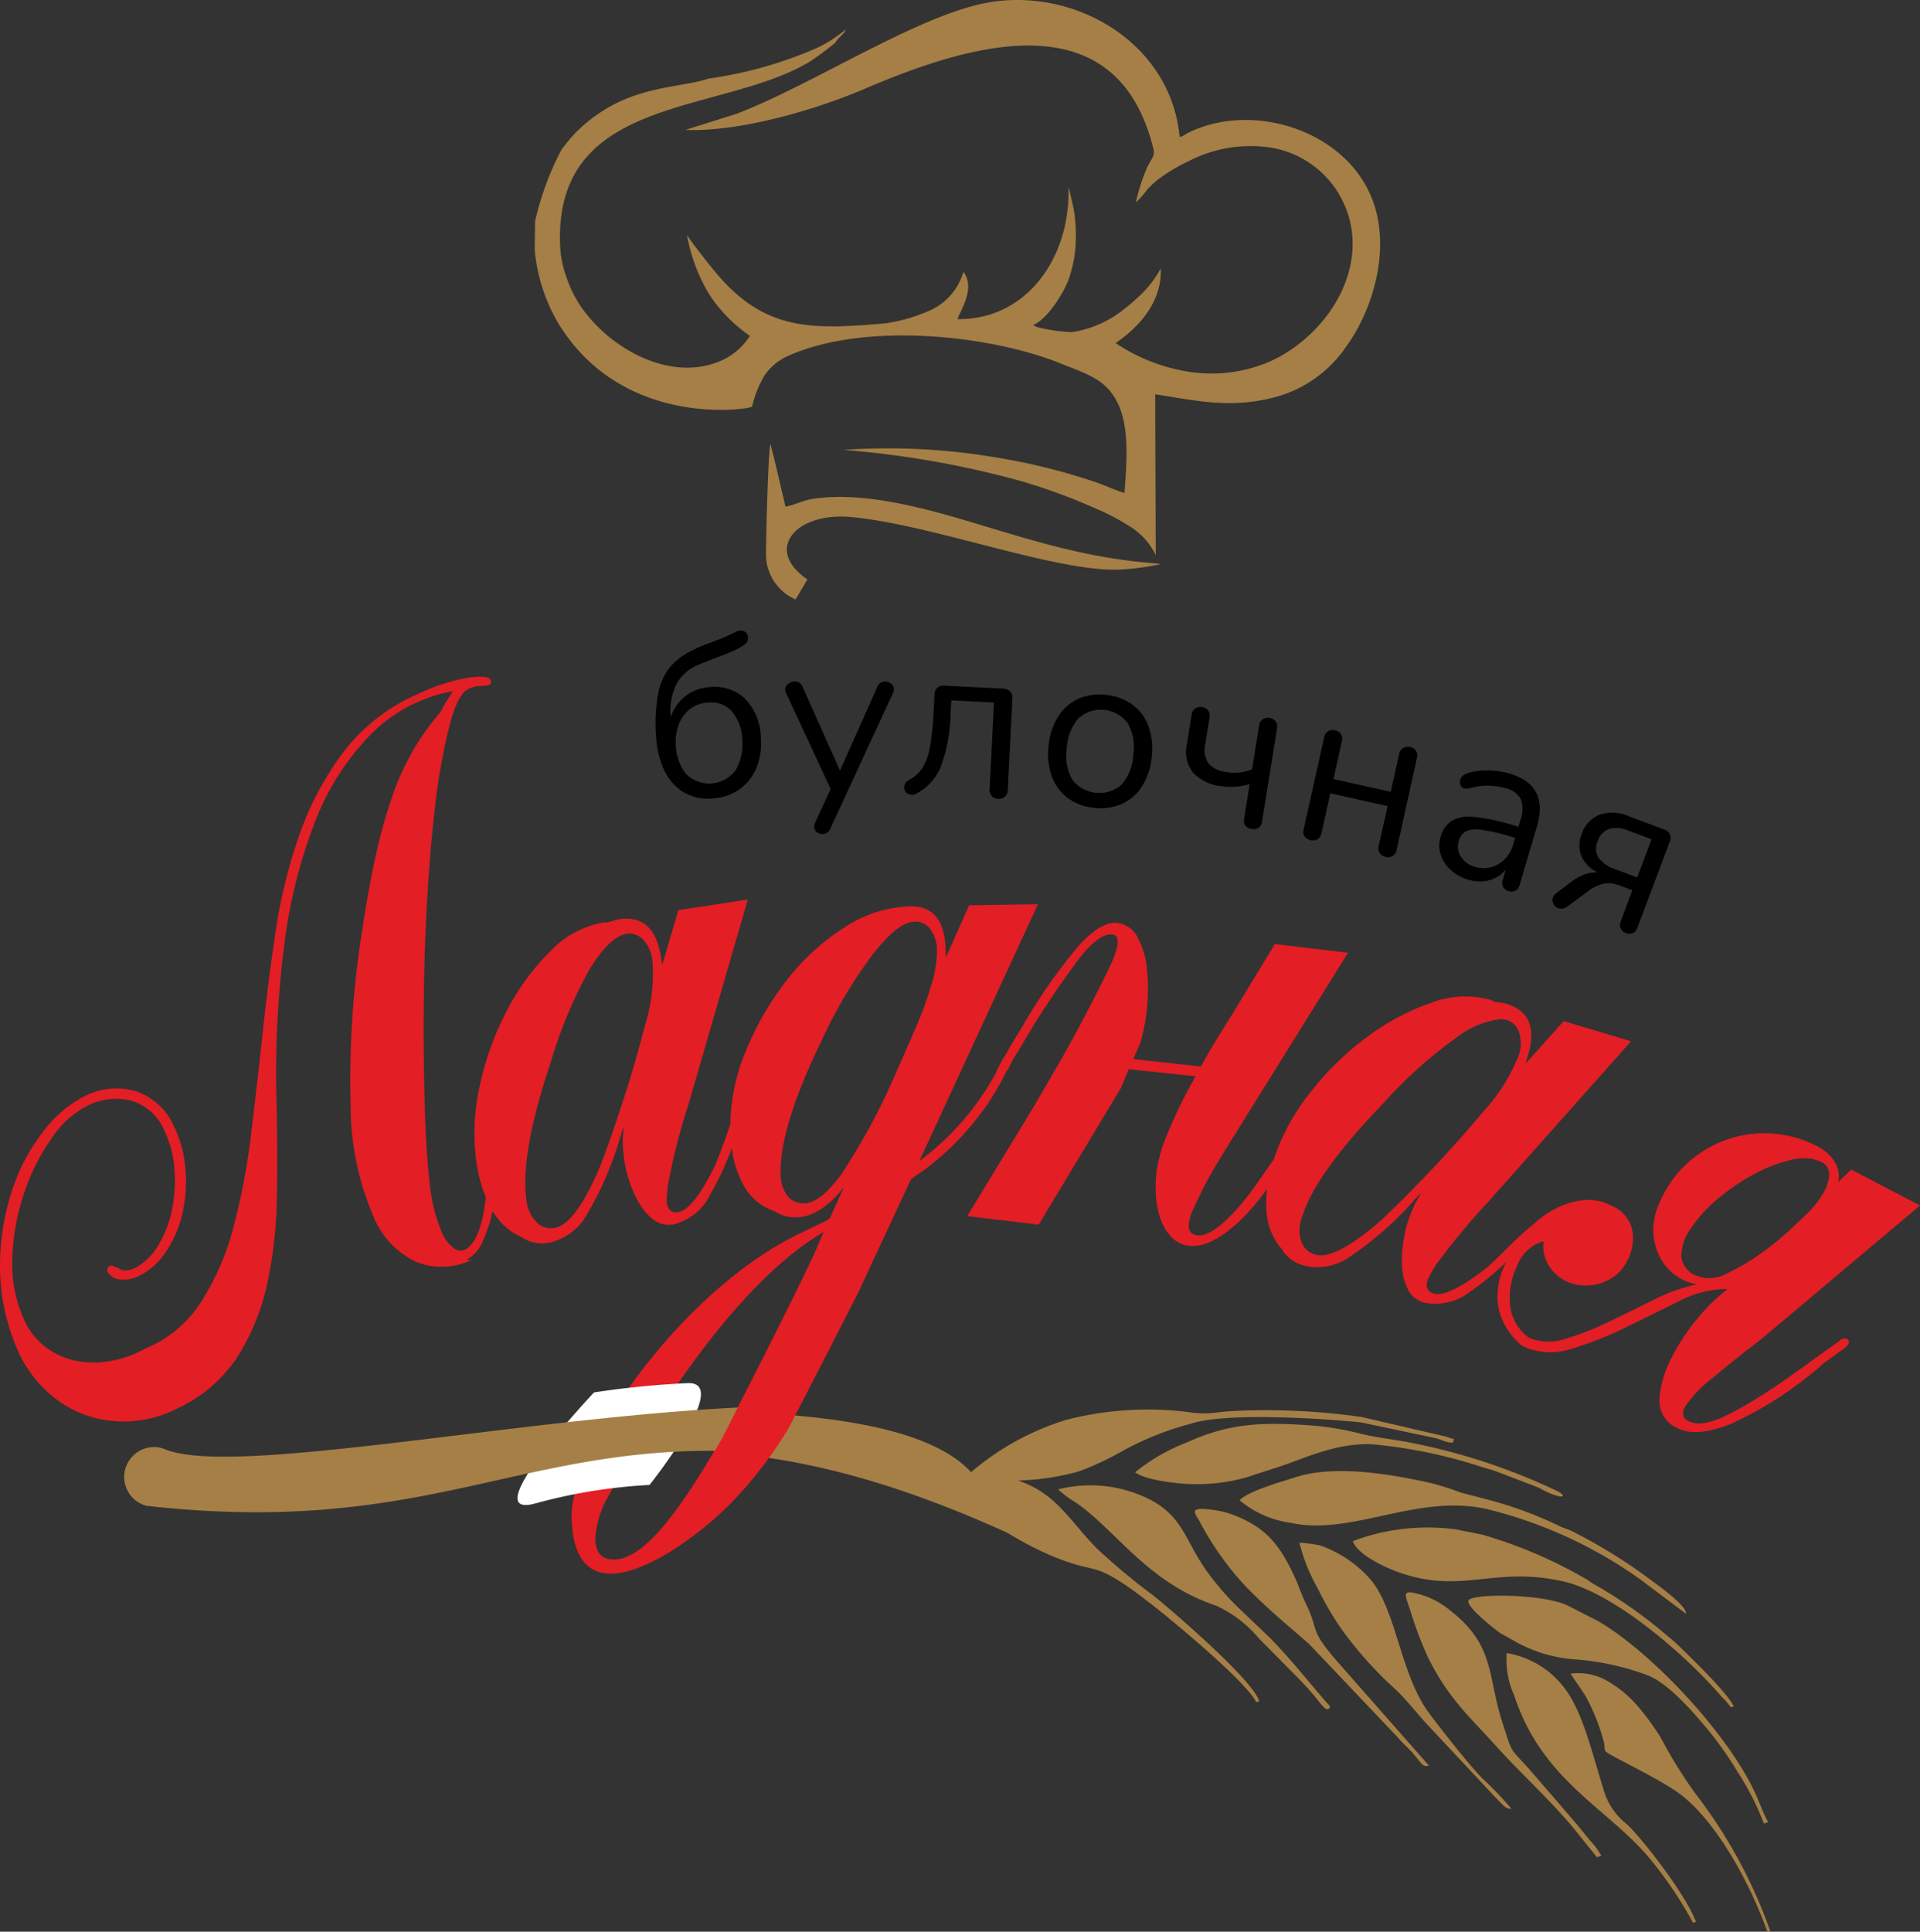 <svg xmlns="http://www.w3.org/2000/svg" width="150.437" height="151.315" viewBox="0 0 150.437 151.315">
  <rect x="0" y="0" width="150.437" height="151.315" fill="#333333" stroke="none"/>
  <g id="Group_3230" data-name="Group 3230" transform="translate(17376.756 24664.627)">
    <path id="Union_179" data-name="Union 179" d="M18.123,43.4c-.006-1.109.175-8.257.354-8.614l.305,1.217.869,3.687c1.238-.249,1.285-.652,3.619-.75,3.6-.15,7.727,1,11.026,1.987,4.686,1.407,8.989,2.807,14.356,3.206l.413.053a18.776,18.776,0,0,1-2.9.409c-4.827.42-15.049-3.547-21.456-4.1-4.282-.365-6.753,2.567-3.361,4.878l.019.016-.925,1.569A3.854,3.854,0,0,1,18.123,43.4ZM41.841,46.3h.006l-.015.008Zm4.889-5a17.617,17.617,0,0,0-2.689-1.428,46.834,46.834,0,0,0-5.961-2.195,74.279,74.279,0,0,0-13.9-2.437,50.841,50.841,0,0,1,12,.6A48.271,48.271,0,0,1,43.9,37.751c.752.246,1.623.68,2.313.857.158-2.249.41-5.022-.493-6.948s-2.326-2.31-4.507-3.187c-5.5-2.217-15.252-3.284-21.29-.624A4.4,4.4,0,0,0,18,29.422a8.466,8.466,0,0,0-.967,2.435c-.191.207-10.231,1.791-15.261-6.662A13.819,13.819,0,0,1,0,19.584l.031-2.253a23.014,23.014,0,0,1,2.036-5.547,11.037,11.037,0,0,1,2.9-2.855c3.24-2.254,6.682-2.075,8.634-2.771a32.236,32.236,0,0,0,8.6-2.439A10.871,10.871,0,0,0,24.377,2.3c-.148.361-.37.473-.595.739a.65.65,0,0,0-.108.126c-.105.148-.058.064-.105.171A23.88,23.88,0,0,1,21.441,4.9C14.448,8.976,1.7,7.445,1.984,18.962a8.389,8.389,0,0,0,.576,2.951,8.906,8.906,0,0,0,1.608,2.821c2.16,2.673,6.288,4.988,9.975,3.7a5.154,5.154,0,0,0,2.723-2.125,11.639,11.639,0,0,1-3.179-3.232,13.684,13.684,0,0,1-1.762-4.692c.154.332,1.633,2.2,2.009,2.657,3.953,4.938,7.7,4.79,13.567,4.284a13.21,13.21,0,0,0,3.487-1.018,4.732,4.732,0,0,0,2.6-3.013c1.007,1.3-.314,3.156-.456,3.7,5.184.074,8.548-4.424,8.687-9.573l.025-.846c0,.188.361,1.579.419,1.985A12.957,12.957,0,0,1,42.4,18.5a9.967,9.967,0,0,1-.622,3.543c-.5,1.195-1.669,2.979-2.733,3.427l.3.146a12.833,12.833,0,0,0,2.757.4,8.529,8.529,0,0,0,3.99-1.733,13.146,13.146,0,0,0,1.136-.96,8.155,8.155,0,0,0,1.821-2.3c.12,2.542-1.6,4.54-3.534,5.849a14.156,14.156,0,0,0,5.3,2.172,11.528,11.528,0,0,0,6.549-.627c3.019-1.229,6.226-4.461,6.67-8.419a7.64,7.64,0,0,0-6.426-8.446,10.554,10.554,0,0,0-6.284,1.029,14.219,14.219,0,0,0-2.351,1.38,6.841,6.841,0,0,0-.979.885,7.915,7.915,0,0,1-.893,1.02,14.593,14.593,0,0,1,.93-2.847c.2-.415.573-.8.462-1.285C45.618-.265,33.8,3.561,25.837,6.966c-3.848,1.645-9.771,3.379-14.032,3.211l4.023-1.266C21.693,6.661,29.639,1.44,35.107.28,42.019-1.184,49.835,3.2,50.528,10.718c.253-.017.438-.2.708-.332,5-2.444,12.264-.212,14.378,5.195,1.506,3.851.092,8.651-2.036,11.574a9.793,9.793,0,0,1-5.961,4.052c-3.275.776-5.871.164-9-.322l.043,12.606A5.366,5.366,0,0,0,46.73,41.3ZM41.844,14.57v.005S41.844,14.571,41.844,14.57Z" transform="translate(-17334.861 -24664.627)" fill="#a57f45"/>
    <path id="Path_4923" data-name="Path 4923" d="M39.726,7.308c.733-.809,3.12-1.646,4.246-2.1,2.579-1.044,6.237-.846,8.938-.514.787.1,1.3.148,2.054.3a20.357,20.357,0,0,1,1.976.5l2.012.376a31.17,31.17,0,0,1,5.9,1.7c.4.168.574.164.967.313a41.722,41.722,0,0,1,6.242,3.252c.491.325,3.205,1.926,3.169,2.6l-3.7-2.4A35.028,35.028,0,0,0,59.165,6.657C53.63,5.771,48.722,9.492,43.9,8.8A7.9,7.9,0,0,1,39.726,7.308ZM18.6,6.587a20.889,20.889,0,0,1,7.162-4.61A25.711,25.711,0,0,1,35.029.693c1.951.166,2.057-.147,4.149-.366A53.023,53.023,0,0,1,48.8.139l6.72,1.072.343.091c.368.142.22-.2.26.21.029.351-1.059-.054-1.323-.113l-6-.832C46,.471,38.27.488,35.552,1.585A23.62,23.62,0,0,0,30.079,4.26,22.61,22.61,0,0,1,27,5.947a19.776,19.776,0,0,1-4.676,1.038c3.066.816,4.152,2.771,6.509,4.864A50.805,50.805,0,0,0,33.5,15.216c1.487,1.022,8.3,6.092,8.871,7.692l-.233.076c-1.027-1.692-7.727-6.434-9.135-7.338-.426-.28-.758-.5-1.2-.77-3.414-2.087-2.9-.926-6.791-2.312a26.229,26.229,0,0,1-3.2-1.42C12.829,7.8,5.93,6.587,0,6.449V3.165C8.3,2.9,15.424,3.589,18.6,6.587Zm50.839,17.4A15.8,15.8,0,0,0,67.888,20.8c-.446-.654-.929-1.167-1.346-1.761a4.568,4.568,0,0,1,2.925.377,9.038,9.038,0,0,1,2.445,1.746,19.356,19.356,0,0,1,2.052,2.425,36.112,36.112,0,0,0,2.976,4.127A38.727,38.727,0,0,1,83.55,38.05l-.22.089c-1.539-3.574-4.726-8.692-7.978-10.533-1.707-.962-3.539-1.652-5.309-2.484C69.393,24.818,69.751,24.755,69.442,23.987ZM55.985,27.006c-.52.149-.489-.045-1.343-.895-.428-.426-.85-.724-1.245-1.134l-7.46-6.828c-1.938-1.462-3.254-2.376-5.183-4.071a23.7,23.7,0,0,1-4.017-4.869c-.455-.694-1.072-1.179,1.238-.977a6.8,6.8,0,0,1,1.581.333c2.546.834,3.667,2.18,4.97,4.562.267.5.606,1.313.933,1.867,1.285,2.178.244,1.92,3.162,4.746ZM53.74,15.16c-.487-1.218-.83-1.664.022-1.577a6.382,6.382,0,0,1,2.979,1.151c3.782,2.514,3.295,4.941,4.748,8.516,1.007,2.511.644,1.812,2.469,3.6l4.006,4.038c.379.4.659.717,1,1.073a5.328,5.328,0,0,1,.971,1.137l-.334.135-1.989-2.146c-2.068-2.149-4.448-4.009-6.341-5.836-2.371-2.284-4.149-3.591-5.966-6.712A28.8,28.8,0,0,1,53.74,15.16Zm8.505,5.87a6.733,6.733,0,0,1-.807-3.244,7.117,7.117,0,0,1,4.881,2.628c1.507,1.835,2.481,5.14,3.573,7.855a5.264,5.264,0,0,0,1.942,2.274c1.66,1.451,5.053,5.352,5.858,7.2l-.222.087a30.787,30.787,0,0,0-3.582-4.621C70.348,29.392,64.94,27.681,62.245,21.03ZM44.636,10.3a12.79,12.79,0,0,1,1.595.09,9.371,9.371,0,0,1,3.965,2.2c2.351,2.126,2.979,7.395,5.522,10.332,1.043,1.2,3.3,3.715,4.51,4.791a25.974,25.974,0,0,1,2.427,2.207c-.428.054-.639-.205-1.3-.793l-5.932-5.511c-.819-.8-1.561-1.612-2.384-2.312a30.179,30.179,0,0,1-4.7-4.556,24.1,24.1,0,0,1-2.014-2.968A14.272,14.272,0,0,1,44.636,10.3ZM82.794,29.555l-.332.132a21.085,21.085,0,0,0-2.29-3.821A28.036,28.036,0,0,0,77.606,22.7c-1.209-1.259-3.38-3.481-5.118-3.979a20.873,20.873,0,0,0-5.464-.818A11.156,11.156,0,0,1,62.1,16.865l-1.287-.61C60.4,16,57.8,14.274,58.2,13.832c.5-.548,5.845-.871,7.767-.083l2.46,1.049c4.306,2.123,10.773,8.077,13.251,12.667C82.016,28.087,82.422,29.032,82.794,29.555Zm-57.3-22.1a10.319,10.319,0,0,1,7.157.262c2.808,1.2,3,3.029,4.979,5.4a21.914,21.914,0,0,0,2.546,2.555L42.864,17.9c1.507,1.328,3.044,2.982,4.481,4.441.635.654.626.5.534.71-.177.406-.778-.4-1.269-.906-.408-.408-.834-.832-1.3-1.237L42,18a9.542,9.542,0,0,0-3.548-2.334C33.006,14.249,30.373,10.454,27,8.415A8.615,8.615,0,0,1,25.49,7.456ZM48.8,9.885A16.661,16.661,0,0,1,56.788,8.4l2.07.267a35.705,35.705,0,0,1,8.319,2.875c.372.177.48.3.89.473a36.6,36.6,0,0,1,5.154,3.054c.534.4,1.05.729,1.588,1.179,1.038.871,4.181,3.518,4.654,4.453l-.222.09a5.526,5.526,0,0,0-.769-.767c-3.109-3.145-8.983-7.517-12.98-8.141-5.616-.872-7.9,1.668-13.141.122C51.459,11.74,49.256,10.936,48.8,9.885ZM31.418,5.7a14.8,14.8,0,0,1,3.889-2.619c3.138-1.71,5.686-1.985,9.149-2.005a23.031,23.031,0,0,1,4.212.345c1.3.25,2.716.281,4.075.453A48,48,0,0,1,64.478,4.847c.792.327.644.645-.713.164-.35-.126-.574-.274-.933-.385l-2.893-.878c-.664-.211-1.3-.312-1.972-.486a38.892,38.892,0,0,0-8.18-1.047c-2.907.087-5.188,1.477-7.242,2.3l-2.416.977a14.279,14.279,0,0,1-4.623.83C34.448,6.345,32.2,6.227,31.418,5.7Z" transform="matrix(0.998, 0.07, -0.07, 0.998, -17318.771, -24557.186)" fill="#a57f45"/>
    <path id="Union_178" data-name="Union 178" d="M44.786,65.783c-.094-4.981,8.312-17.5,17.773-22.122l1.891-.915a2.647,2.647,0,0,0,.567-.325L66.116,40c-1.243,1.541-2.465,2.324-3.7,2.342a2.911,2.911,0,0,1-1.727-.475,4.279,4.279,0,0,1-2.505-2.182,7.918,7.918,0,0,1-.843-2.77,22.37,22.37,0,0,1-1.657,3.577A4.386,4.386,0,0,1,52.764,42.9a2,2,0,0,1-1.532-.343,4.245,4.245,0,0,1-1.124-1.274,8.091,8.091,0,0,1-.774-1.709,10.037,10.037,0,0,1-.419-1.664c-.04-.332-.081-.709-.114-1.133a8.607,8.607,0,0,1,.056-1.357l-.016-.126-.215.675a26.042,26.042,0,0,1-2.676,6.213,4.442,4.442,0,0,1-2.907,2.149,2.871,2.871,0,0,1-2.189-.44A4.845,4.845,0,0,1,38.6,41.849a11.721,11.721,0,0,1-.738,2.279,2.832,2.832,0,0,1-1.234,1.5l-.117.052.435.007a5.42,5.42,0,0,1-4.3.166,6.667,6.667,0,0,1-3.364-3.53,21.906,21.906,0,0,1-1.808-8.745,73.626,73.626,0,0,1,.707-12.394q.542-3.8,1.135-6.6a44.072,44.072,0,0,1,1.332-4.964,20.376,20.376,0,0,1,1.691-3.806,21.025,21.025,0,0,1,2.214-3.1A5.782,5.782,0,0,1,35,1.9c.159-.251.316-.5.475-.767a12.037,12.037,0,0,0-6.421,3.382,20.019,20.019,0,0,0-4.365,6.836,40.212,40.212,0,0,0-2.422,9.712,78.676,78.676,0,0,0-.608,11.952q.1,3.913.038,7.6a34.529,34.529,0,0,1-.756,6.915,17.615,17.615,0,0,1-2.326,5.731A11.3,11.3,0,0,1,13.926,57.3a9.333,9.333,0,0,1-3.8,1.032A9.088,9.088,0,0,1,6.612,57.8,8.782,8.782,0,0,1,3.665,55.97,9.718,9.718,0,0,1,1.541,53.1,16.444,16.444,0,0,1,0,46.476a19.149,19.149,0,0,1,.868-6A15.038,15.038,0,0,1,3.3,35.741,9.528,9.528,0,0,1,6.5,32.924a5.448,5.448,0,0,1,4.107-.467,4.944,4.944,0,0,1,3.017,2.75,8.983,8.983,0,0,1,.9,3.331,11.061,11.061,0,0,1-.215,3.432,8.867,8.867,0,0,1-1.249,2.983,5.437,5.437,0,0,1-2.131,1.965,2.593,2.593,0,0,1-1.525.292,1.148,1.148,0,0,1-.942-.558.329.329,0,0,1,.175-.507c.074-.043.182-.018.31.058l.341.117c.316.267.789.249,1.391-.052a4.894,4.894,0,0,0,1.783-1.83,8.957,8.957,0,0,0,1.032-2.774,11.335,11.335,0,0,0,.166-3.156,8.062,8.062,0,0,0-.8-2.99A4.055,4.055,0,0,0,10.246,33.2a5.019,5.019,0,0,0-3.524.469,7.661,7.661,0,0,0-2.75,2.591A16.305,16.305,0,0,0,1.842,40.6a17.264,17.264,0,0,0-.875,5.087,10.226,10.226,0,0,0,1.016,4.865A5.323,5.323,0,0,0,3.64,52.556a5.923,5.923,0,0,0,2.3,1.025,7.171,7.171,0,0,0,2.665.025,8.273,8.273,0,0,0,2.741-.967,9.36,9.36,0,0,0,4.365-3.6A20.227,20.227,0,0,0,18.25,43.28a52.975,52.975,0,0,0,1.4-7.265c.318-2.631.635-5.322.926-8.079s.641-5.5,1.056-8.222a40.609,40.609,0,0,1,1.931-7.626A23.565,23.565,0,0,1,27.02,5.756,14.53,14.53,0,0,1,32.641,1.4a18.343,18.343,0,0,1,1.783-.74,17.591,17.591,0,0,1,1.8-.5A6.937,6.937,0,0,1,37.705,0c.4.007.65.092.727.24a.289.289,0,0,1-.15.426l-.543.058a2.292,2.292,0,0,0-1.074.251c-.532.256-1.025,1.222-1.458,2.907a47.657,47.657,0,0,0-1.148,6.563q-.478,4.057-.709,9.384-.225,5.349-.126,11.3c.058,3.647.191,6.4.419,8.276a13.361,13.361,0,0,0,1.023,4.223,2.8,2.8,0,0,0,.859,1.1.821.821,0,0,0,.89.159c.749-.375,1.274-1.516,1.557-3.414.034-.218.063-.449.094-.693a11.652,11.652,0,0,1-.727-2.691,16.5,16.5,0,0,1,.258-6.069,22.7,22.7,0,0,1,2.14-5.906,18.52,18.52,0,0,1,3.391-4.623,7.5,7.5,0,0,1,4.08-2.225.822.822,0,0,1,.375,0A5.711,5.711,0,0,1,48.509,19q2.759-.424,3.279,2.958l.094.624,1.265-4.3,5.448-.832L53.948,33.485q-.488,1.484-.886,3.046c-.265,1.043-.473,1.94-.608,2.691a9.051,9.051,0,0,0-.213,1.956c.09.583.381.843.881.758q1.2-.175,2.9-3.647c.153-.368.3-.751.46-1.157s.341-.933.567-1.568c.054-.155.112-.323.173-.5a15.449,15.449,0,0,1,1.2-5.71,23.306,23.306,0,0,1,3.241-5.607,17.74,17.74,0,0,1,4.522-4.122,9.759,9.759,0,0,1,5.138-1.64c1.817-.036,2.732,1.13,2.774,3.5l.009.509,1.83-4.091,5.39-.083L72.037,37.93a21.089,21.089,0,0,0,6.056-7.016c.018-.123.04-.206.092-.238l.157-.3c.02-.029.045-.065.072-.11a4.381,4.381,0,0,1,.2-.4.181.181,0,0,1,.067-.063c.087-.153.188-.33.3-.538.332-.574.666-1.142,1.029-1.7a42.981,42.981,0,0,1,4.549-6.54c1.166-1.265,2.164-1.848,3.008-1.738a2.047,2.047,0,0,1,1.592,1.173,6.5,6.5,0,0,1,.715,2.508,14.75,14.75,0,0,1-.011,3.032,13.543,13.543,0,0,1-.538,2.739L88.8,29.95l5.289.576c.384-.684.765-1.35,1.164-2.007s.81-1.317,1.236-1.983l3.4-5.6,5.733.682-8.839,14.2c-.424.666-.839,1.35-1.265,2.048s-.792,1.357-1.135,2c-.325.639-.6,1.216-.832,1.723a4.2,4.2,0,0,0-.4,1.191c-.065.59.15.908.641.973.884.11,2.124-.814,3.707-2.748.258-.316.507-.648.758-1s.581-.8.955-1.355c.182-.253.379-.532.59-.839a16.708,16.708,0,0,1,2.777-5.134,22.546,22.546,0,0,1,4.463-4.407,18.38,18.38,0,0,1,5.055-2.714,7.439,7.439,0,0,1,4.641-.258.782.782,0,0,1,.35.166,6.97,6.97,0,0,1,.94.15c1.783.543,2.351,1.9,1.684,4.08l-.177.608,2.983-3.331,5.282,1.581-11.1,12.477c-.715.76-1.409,1.55-2.1,2.375s-1.267,1.557-1.709,2.164a7.934,7.934,0,0,0-1.032,1.675c-.184.565-.016.924.464,1.072q1.151.336,4.2-2.048c.292-.267.6-.55.908-.848s.709-.7,1.184-1.169a17.268,17.268,0,0,1,1.57-1.384,7.463,7.463,0,0,1,1.568-1.137A6.209,6.209,0,0,1,124.027,41a3.938,3.938,0,0,1,2.29.458,2.654,2.654,0,0,1,1.59,1.974,3.692,3.692,0,0,1-.4,2.3,3.306,3.306,0,0,1-1.088,1.281,3.756,3.756,0,0,1-1.343.585,3.651,3.651,0,0,1-1.348.049,3.125,3.125,0,0,1-1.05-.31,3.3,3.3,0,0,1-1.391-1.323,2.892,2.892,0,0,1-.341-1.79,3.028,3.028,0,0,0-2.016,1.8,5.838,5.838,0,0,0-.632,2.925,3.672,3.672,0,0,0,1.483,2.822,4.056,4.056,0,0,0,2.857.094,21.465,21.465,0,0,0,3.4-1.328q1.773-.861,3.566-1.747a13.6,13.6,0,0,1,3.38-1.2,3.788,3.788,0,0,1-1.734-.724,4.063,4.063,0,0,1-1.225-1.467,4.6,4.6,0,0,1-.482-1.965,5.116,5.116,0,0,1,.516-2.3,8.875,8.875,0,0,1,2.456-3.3,9,9,0,0,1,3.216-1.718,8.988,8.988,0,0,1,6.688.677,3.5,3.5,0,0,1,1.218,1.029,2.17,2.17,0,0,1,.44,1.409l-.034.341,1-.971,5.4,2.815L137.92,51.955c-1.265.96-2.492,1.942-3.69,2.934a10.18,10.18,0,0,0-2.2,2.281c-.267.527-.186.911.267,1.142a1.95,1.95,0,0,0,1.13.159,5.558,5.558,0,0,0,1.723-.558,25.738,25.738,0,0,0,2.525-1.4c.991-.608,2.167-1.406,3.542-2.4l2.88-2.075c.24-.2.442-.267.592-.182.191.09.224.256.108.48l-.292.276L142.9,53.772a29.55,29.55,0,0,1-7.336,4.782c-1.817.7-3.183.8-4.131.307a2.343,2.343,0,0,1-1.409-2.348,8.349,8.349,0,0,1,1.018-3.3,16.385,16.385,0,0,1,2.164-3.189,14.241,14.241,0,0,1,2.149-2.057,8.086,8.086,0,0,0-3.833.964c-1.373.684-2.788,1.375-4.221,2.075a27.182,27.182,0,0,1-4.23,1.651,5.152,5.152,0,0,1-3.782-.227,5.279,5.279,0,0,1-1.866-2.914,5.535,5.535,0,0,1,.617-3.692,22.217,22.217,0,0,1-2.781,2.292,4.425,4.425,0,0,1-3.683.906,1.982,1.982,0,0,1-1.231-.967,4.3,4.3,0,0,1-.469-1.631,8.47,8.47,0,0,1,.043-1.873,10.072,10.072,0,0,1,.334-1.684,11.133,11.133,0,0,1,.39-1.072,9.043,9.043,0,0,1,.624-1.2l.043-.126-.491.516a26.073,26.073,0,0,1-5.071,4.457,4.4,4.4,0,0,1-3.55.691,2.855,2.855,0,0,1-1.79-1.332,4.838,4.838,0,0,1-1.164-2.833,8.742,8.742,0,0,1,.036-1.85,16.976,16.976,0,0,1-2.353,2.7q-2.173,1.948-3.739,1.756a2.173,2.173,0,0,1-1.359-.639,3.718,3.718,0,0,1-.866-1.375,6.6,6.6,0,0,1-.39-1.832,10.746,10.746,0,0,1,.049-2.007,12.383,12.383,0,0,1,.967-3.2,37.7,37.7,0,0,1,2.09-4.223l-5.239-.556-.608,1.465-6.446,10.71-5.6-.666L80.7,34.167c.807-1.359,1.608-2.741,2.416-4.147s1.523-2.734,2.149-3.956c.641-1.227,1.175-2.283,1.608-3.192a8.021,8.021,0,0,0,.693-1.864c.058-.509-.076-.776-.419-.819-.664-.074-1.5.516-2.508,1.783a69.82,69.82,0,0,0-3.945,5.814l-.951,1.608a7.19,7.19,0,0,0-.491.832l-.316.6c-.022.029-.045.054-.067.081l-.11.2a19.812,19.812,0,0,1-2.68,4.064,21.3,21.3,0,0,1-3.656,3.456l-.933.65-.126.126-2.682,5.749c-.541,1.157-.955,2.054-1.258,2.714s-4.412,8.644-4.638,9.07-.406.783-.55,1.056-.3.617-.523.985a32.1,32.1,0,0,1-4.558,5.879c-2.057,2.066-6.352,5.4-9.3,5.4C46.109,70.25,44.838,69.082,44.786,65.783Zm3.064-1.915a7.839,7.839,0,0,0-1.207,3.663c.025,1.092.516,1.635,1.483,1.619,1.449-.02,3.131-1.46,5.129-4.266a55.758,55.758,0,0,0,3.582-5.8c1.225-2.285,6.154-12.011,7.146-14.31l.543-1.274C57.871,47.391,51.474,57.363,47.85,63.867Zm92.485-26.02a11.593,11.593,0,0,0-2.916,1.124,16.425,16.425,0,0,0-2.848,1.942,11.079,11.079,0,0,0-2.106,2.324,3.779,3.779,0,0,0-.727,2.155,1.776,1.776,0,0,0,1.234,1.541,2.778,2.778,0,0,0,2.348-.2,16.721,16.721,0,0,0,2.689-1.588,23.856,23.856,0,0,0,2.3-1.877c.65-.608,1.043-.98,1.16-1.108a7.18,7.18,0,0,0,1.449-1.814,1.992,1.992,0,0,0,.265-.648,1.706,1.706,0,0,0,.11-.951.949.949,0,0,0-.525-.7,2.971,2.971,0,0,0-1.4-.332A4.391,4.391,0,0,0,140.335,37.847Zm-26.17-9.613a34.871,34.871,0,0,0-5.847,5.257q-5.3,5.484-6.314,8.877a2.871,2.871,0,0,0-.043,1.875,1.579,1.579,0,0,0,1.086,1.016c1.047.325,2.806-.608,5.271-2.781q1.85-1.749,3.99-4.015c1.424-1.516,2.723-2.974,3.9-4.389a14.12,14.12,0,0,0,2.8-4.448,2.863,2.863,0,0,0,.022-1.749,1.441,1.441,0,0,0-.991-.991,1.929,1.929,0,0,0-.48-.056A6.73,6.73,0,0,0,114.165,28.234Zm-65.091-8.1c-.908.182-1.891,1.142-2.931,2.88a35.618,35.618,0,0,0-3.014,7.256Q40.716,37.5,41.254,41.012a2.91,2.91,0,0,0,.776,1.7,1.558,1.558,0,0,0,1.415.46Q45.08,42.921,47,38.4c.619-1.59,1.234-3.371,1.875-5.354s1.175-3.856,1.633-5.641a13.6,13.6,0,0,0,.608-5.215A2.846,2.846,0,0,0,50.4,20.6a1.475,1.475,0,0,0-1.081-.482A1.523,1.523,0,0,0,49.074,20.133Zm22.59-.951c-.859.009-1.924.841-3.225,2.492a36.875,36.875,0,0,0-4.03,6.753c-2.218,4.558-3.29,8.039-3.248,10.445a2.929,2.929,0,0,0,.491,1.732,1.563,1.563,0,0,0,1.375.641c.848-.018,1.839-.807,2.972-2.391a50.64,50.64,0,0,0,4.214-7.861q.912-2.049,1.649-3.773a24.715,24.715,0,0,0,1.077-2.992,8.968,8.968,0,0,0,.473-2.8A2.735,2.735,0,0,0,72.9,19.79a1.438,1.438,0,0,0-1.182-.608Z" transform="translate(-17376.756 -24611.615)" fill="#e31e24"/>
    <path id="Path_5017" data-name="Path 5017" d="M7697.021,3511.635a70.082,70.082,0,0,1,7.359-.727c3.456-.111-3.014,7.975-3.014,7.975a42.026,42.026,0,0,0-8.949,1.449C7687.542,3521.67,7697.021,3511.635,7697.021,3511.635Z" transform="translate(-25027.232 -28067.189)" fill="#fff"/>
    <path id="Path_4936" data-name="Path 4936" d="M48.119,0c-.045.081-.1.175-.141.26-.574,1.072-1.077,2.1-1.723,3.1C30.483,3,22.736,9.64,1.651,6.908A2.34,2.34,0,1,1,3.028,2.436C8.055,4.856,30.515.569,48.119,0Z" transform="matrix(1, -0.017, 0.017, 1, -17367.061, -24553.553)" fill="#a57f45"/>
    <g id="Group_3223" data-name="Group 3223" transform="translate(-17325.391 -24615.236)">
      <g id="Group_3222" data-name="Group 3222">
        <path id="Path_5026" data-name="Path 5026" d="M49.149,8.991A4.067,4.067,0,0,1,47.7,7.229a7.071,7.071,0,0,1-.573-2.417,12.936,12.936,0,0,1,.136-3.388A4.825,4.825,0,0,1,48.15-.66a5.262,5.262,0,0,1,1.639-1.305,12.689,12.689,0,0,1,1.661-.708A17.761,17.761,0,0,0,53.383-3.5a.807.807,0,0,1,.328-.092.558.558,0,0,1,.431.138.558.558,0,0,1,.183.384.63.63,0,0,1-.082.349.769.769,0,0,1-.3.292,5.3,5.3,0,0,1-.892.482q-.487.207-1.244.487Q50.626-1,50.4-.9A3.4,3.4,0,0,0,48.74.542a4.827,4.827,0,0,0-.477,2.628,3.571,3.571,0,0,1,1.117-1.6,3.381,3.381,0,0,1,2-.74,3.469,3.469,0,0,1,2.709.912A4.548,4.548,0,0,1,55.329,4.9a4.977,4.977,0,0,1-.337,2.223,3.846,3.846,0,0,1-1.305,1.688,3.979,3.979,0,0,1-2.15.741A3.7,3.7,0,0,1,49.149,8.991Zm4.242-1.716a4,4,0,0,0,.484-2.259,3.671,3.671,0,0,0-.8-2.261A2.18,2.18,0,0,0,51.2,2.044a2.49,2.49,0,0,0-1.5.565,2.772,2.772,0,0,0-.841,1.252,3.922,3.922,0,0,0-.2,1.518,3.971,3.971,0,0,0,.762,2.211,2.57,2.57,0,0,0,3.975-.315Z" transform="translate(-47.076 3.598)"/>
        <path id="Path_5027" data-name="Path 5027" d="M64.161.043a.72.72,0,0,1,.474.176.545.545,0,0,1,.211.438.55.55,0,0,1-.069.281L59.856,11.588a.672.672,0,0,1-.254.3.637.637,0,0,1-.342.105.7.7,0,0,1-.465-.166.532.532,0,0,1-.2-.43.619.619,0,0,1,.07-.281l1.225-2.654L56.4.949a.521.521,0,0,1-.07-.263.575.575,0,0,1,.236-.458.8.8,0,0,1,.518-.193.645.645,0,0,1,.342.1.681.681,0,0,1,.255.3l2.942,6.582L63.546.465A.642.642,0,0,1,64.161.043Z" transform="translate(-46.172 3.953)"/>
        <path id="Path_5028" data-name="Path 5028" d="M67.673,6.722a4.107,4.107,0,0,1-1.979,2.115.749.749,0,0,1-.3.037.6.6,0,0,1-.423-.179.531.531,0,0,1-.146-.412.685.685,0,0,1,.1-.329.606.606,0,0,1,.276-.233,2.713,2.713,0,0,0,1.042-.932,4.593,4.593,0,0,0,.591-1.615,19.641,19.641,0,0,0,.286-2.719L67.2,1.035A.741.741,0,0,1,67.417.5a.714.714,0,0,1,.536-.166L72.6.57a.738.738,0,0,1,.526.221.692.692,0,0,1,.176.536l-.364,7.227a.653.653,0,0,1-.227.481.725.725,0,0,1-.528.167.7.7,0,0,1-.5-.22.66.66,0,0,1-.167-.5l.345-6.823-3.35-.169-.052,1.018A12.4,12.4,0,0,1,67.673,6.722Z" transform="translate(-45.343 3.982)"/>
        <path id="Path_5029" data-name="Path 5029" d="M76.635,9.073a3.643,3.643,0,0,1-1.252-1.7,5.231,5.231,0,0,1-.25-2.384,5.2,5.2,0,0,1,.744-2.279,3.62,3.62,0,0,1,1.577-1.4A4.109,4.109,0,0,1,79.633,1a4.161,4.161,0,0,1,2.073.766,3.616,3.616,0,0,1,1.261,1.7,5.217,5.217,0,0,1,.251,2.384,5.219,5.219,0,0,1-.744,2.279,3.607,3.607,0,0,1-1.587,1.4,4.172,4.172,0,0,1-2.188.316A4.123,4.123,0,0,1,76.635,9.073Zm4.206-1.031a3.793,3.793,0,0,0,.928-2.348,3.765,3.765,0,0,0-.428-2.473A2.615,2.615,0,0,0,77.5,2.815a3.761,3.761,0,0,0-.934,2.329,3.793,3.793,0,0,0,.417,2.482,2.666,2.666,0,0,0,3.859.416Z" transform="translate(-44.34 4.045)"/>
        <path id="Path_5030" data-name="Path 5030" d="M89.6,11.161a.656.656,0,0,1-.112-.525l.441-2.74a5.028,5.028,0,0,1-1.055.2,4.981,4.981,0,0,1-1.228-.047A3.494,3.494,0,0,1,85.485,7a2.666,2.666,0,0,1-.469-2.282l.366-2.271a.688.688,0,0,1,.271-.472.71.71,0,0,1,.551-.106.663.663,0,0,1,.582.8l-.34,2.115a1.828,1.828,0,0,0,.265,1.5,2.1,2.1,0,0,0,1.344.661,3.583,3.583,0,0,0,2.06-.2L90.669,3.3a.69.69,0,0,1,.272-.472.715.715,0,0,1,.551-.106.664.664,0,0,1,.582.8l-1.182,7.336a.652.652,0,0,1-.27.462.708.708,0,0,1-.531.1A.734.734,0,0,1,89.6,11.161Z" transform="translate(-43.377 4.131)"/>
        <path id="Path_5031" data-name="Path 5031" d="M93.413,11.834a.654.654,0,0,1-.079-.53l1.617-7.251a.687.687,0,0,1,.3-.456.713.713,0,0,1,.557-.074.664.664,0,0,1,.532.839l-.664,2.982,4.49,1,.665-2.983a.672.672,0,0,1,.307-.453.717.717,0,0,1,.548-.076.666.666,0,0,1,.533.839l-1.592,7.22a.67.67,0,0,1-.861.547.716.716,0,0,1-.462-.3.69.69,0,0,1-.083-.558l.7-3.12-4.492-1-.7,3.154a.659.659,0,0,1-.3.447.713.713,0,0,1-.537.069A.737.737,0,0,1,93.413,11.834Z" transform="translate(-42.561 4.292)"/>
        <path id="Path_5032" data-name="Path 5032" d="M110.668,10.782l-1.351,4.58a.708.708,0,0,1-.322.437.658.658,0,0,1-.533.044.664.664,0,0,1-.476-.873l.239-.809a2.515,2.515,0,0,1-1.308.833,3.018,3.018,0,0,1-1.632-.052,3.467,3.467,0,0,1-1.362-.75,2.708,2.708,0,0,1-.79-1.2,2.3,2.3,0,0,1-.015-1.378,2.134,2.134,0,0,1,.9-1.3,2.976,2.976,0,0,1,1.767-.284,15.977,15.977,0,0,1,3.066.657l.371.109.164-.555a2.314,2.314,0,0,0,.025-1.6,1.771,1.771,0,0,0-1.2-.866A5.151,5.151,0,0,0,105.7,7.7a1.6,1.6,0,0,1-.724.1.448.448,0,0,1-.292-.251.584.584,0,0,1-.021-.427.663.663,0,0,1,.266-.37,1.727,1.727,0,0,1,.569-.226,5.644,5.644,0,0,1,1.5-.135,6.154,6.154,0,0,1,1.548.246Q111.621,7.547,110.668,10.782Zm-3.021,2.945a2.558,2.558,0,0,0,1.168-1.57l.145-.488-.3-.089a15.632,15.632,0,0,0-2.3-.54,2.291,2.291,0,0,0-1.227.1,1.156,1.156,0,0,0-.584.772,1.454,1.454,0,0,0,.16,1.227,1.814,1.814,0,0,0,1.077.786A2.287,2.287,0,0,0,107.647,13.727Z" transform="translate(-41.613 4.574)"/>
        <path id="Path_5033" data-name="Path 5033" d="M116.446,18.468a.673.673,0,0,1,0-.553l.914-2.433-1.02-.383a2.2,2.2,0,0,0-1.237-.127,3.063,3.063,0,0,0-1.174.553l-1.686,1.243a.729.729,0,0,1-.7.112.681.681,0,0,1-.376-.348.6.6,0,0,1-.036-.5.8.8,0,0,1,.273-.328l1.105-.842a4.391,4.391,0,0,1,1.1-.617,2.323,2.323,0,0,1,1.042-.153,2.605,2.605,0,0,1-1.32-1.378,2.349,2.349,0,0,1,.045-1.616,2.421,2.421,0,0,1,1.432-1.543,3.168,3.168,0,0,1,2.239.11l2.828,1.063a.713.713,0,0,1,.425.366.686.686,0,0,1,0,.546l-2.547,6.773a.7.7,0,0,1-.355.42.676.676,0,0,1-.533,0A.728.728,0,0,1,116.446,18.468Zm2.418-6.981-1.825-.686a2.266,2.266,0,0,0-1.491-.128,1.451,1.451,0,0,0-.9.955,1.345,1.345,0,0,0,.088,1.337,2.571,2.571,0,0,0,1.214.841l1.79.674Z" transform="translate(-40.824 4.867)"/>
      </g>
    </g>
  </g>
</svg>
